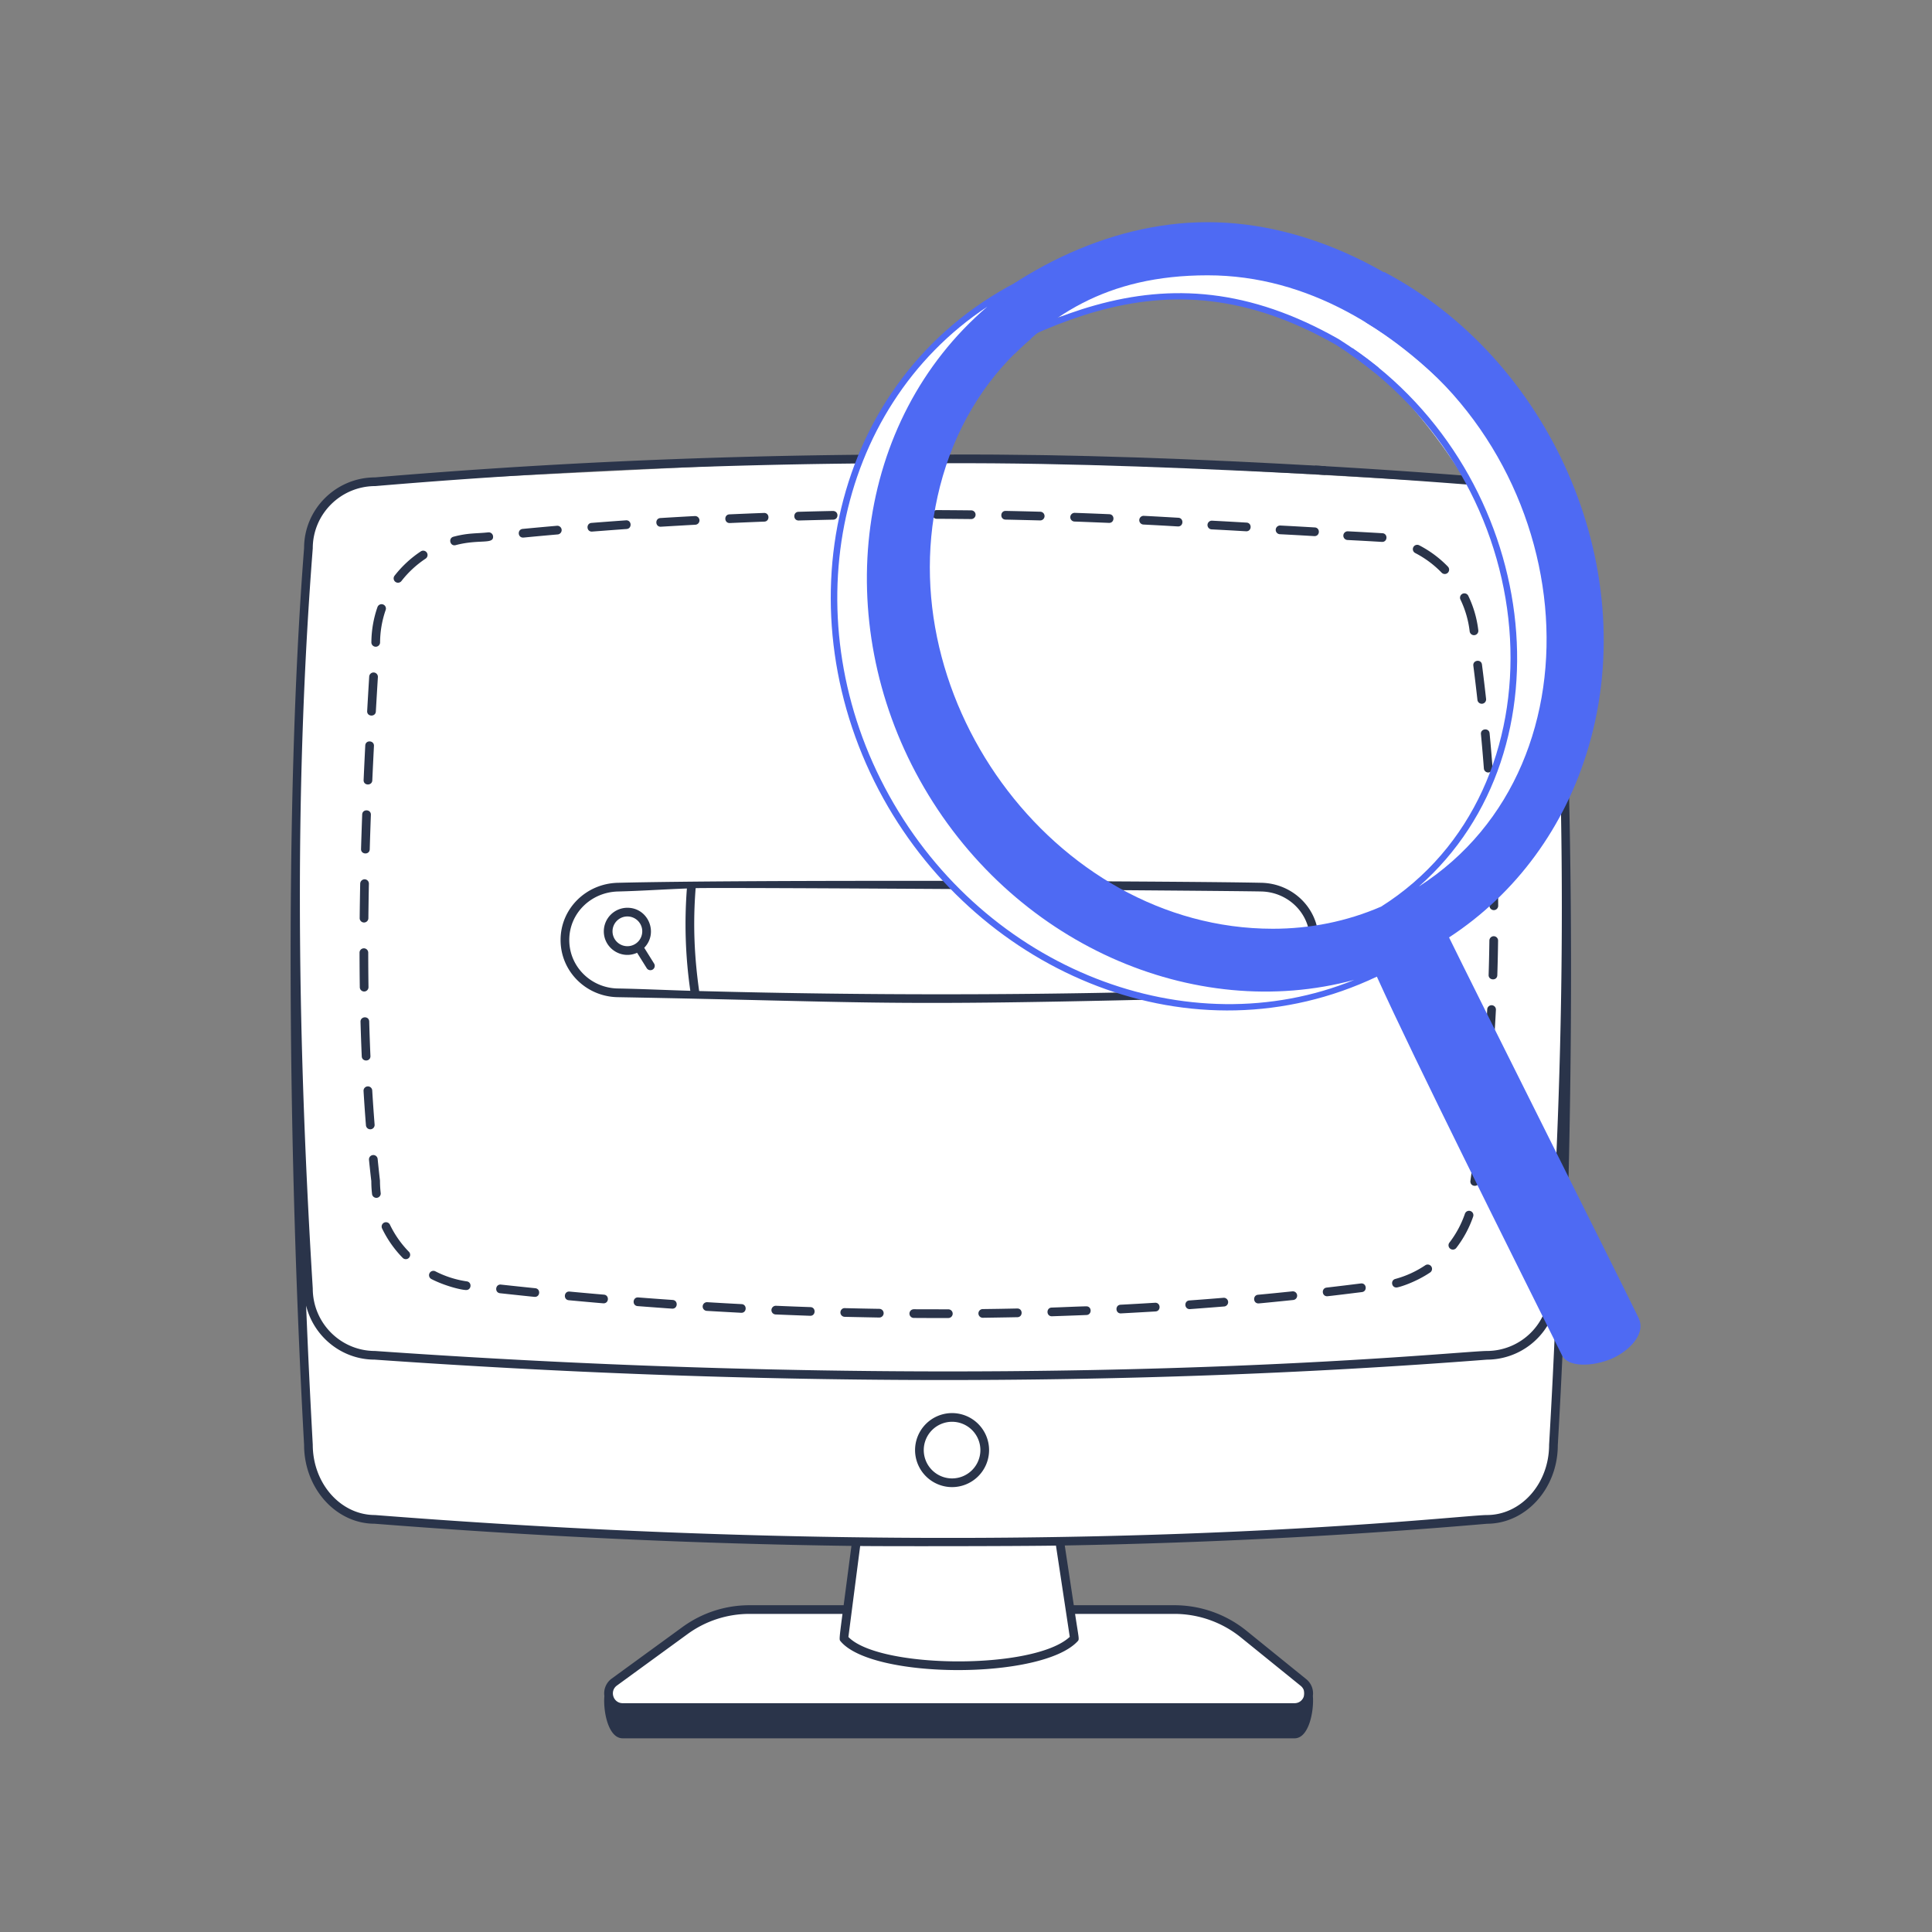 <svg width="200" height="200" fill="none" xmlns="http://www.w3.org/2000/svg"><rect width="100%" height="100%" fill="#808080" stroke="none"/><path d="M89 47.5 38 50l-3 1-3 3.5-.5 6-1 23.5v21l1 27.5.5 18 1 3 2 2.5 3 1.5 51 2-1.5 7H77l-4 1-10 7v2c0-.8 1.333.333 2 1h70v-3l-9-7-2.5-1H111l-1.5-7 44-2 4.5-1.5 2.5-3.5c1.909-38.451 1.81-60.892 1-101.5l-10-1-44-2.5H89Z" fill="#fff"/><path d="M161.262 56.766a7.363 7.363 0 0 0-4.47-6.765c.209.446.409.892.6 1.341a6.48 6.48 0 0 1 2.971 5.457c1.757 23.882 1.757 49.647-.001 76.608a6.452 6.452 0 0 1-6.445 6.445c-3.004 0-47.262 4.763-115.094 0-3.554 0-6.445-2.891-6.446-6.473-1.777-28.732-1.777-53.781 0-76.613 0-3.554 2.891-6.445 6.484-6.447 16.593-1.411 33.29-2.176 49.988-2.34.116-.303.237-.604.36-.904-17.028.158-33.856.939-50.386 2.345-4.05 0-7.345 3.295-7.344 7.31-2.096 26.888-1.603 63.887 0 92.844 0 4.5 3.293 8.162 7.307 8.162 16.71 1.312 33.188 2.078 49.354 2.297l-.806 6.139h-9.731c-2.521 0-4.93.785-6.968 2.269l-7.3 5.318a1.88 1.88 0 0 0-.769 1.809c-.138 1.539.38 4.382 1.895 4.382h69.551c1.511 0 2.026-2.886 1.896-4.399a1.887 1.887 0 0 0-.694-1.732l-6.189-5.011a11.87 11.87 0 0 0-7.446-2.636h-10.42l-.935-6.184c14.898-.268 29.492-1.017 43.715-2.25 4.041-.013 7.325-3.67 7.324-8.138 1.694-29.051 1.957-66.256-.001-92.834ZM121.577 167.07c2.496 0 4.94.865 6.88 2.437l6.189 5.01c.741.6.317 1.797-.636 1.797H64.46c-.98 0-1.387-1.252-.596-1.828l7.3-5.319a10.868 10.868 0 0 1 6.438-2.097h9.612c-.356 2.705-.334 2.666-.208 2.82 3.258 3.966 20.822 4.018 24.544.021.203-.22.147-.159-.258-2.841h10.285Zm-10.836 2.377c-3.708 3.454-19.73 3.315-22.915.012l1.218-9.416c2.92.036 16.443.022 20.269-.042l1.428 9.446Zm49.621-19.874c0 4.005-2.891 7.263-6.445 7.263-3.006 0-47.259 5.328-115.094 0-3.554 0-6.445-3.258-6.446-7.289-.27-4.89-.499-9.684-.687-14.39.787 3.207 3.68 5.593 7.1 5.592 37.94 2.666 76.921 2.962 115.145.001a7.358 7.358 0 0 0 7.141-5.683c-.193 4.798-.43 9.635-.714 14.506Z" fill="#2A344A"/><path d="M137.247 48.26c-13.247-.75-26.069-1.259-38.979-1.206-.128.3-.25.6-.37.901 13.12-.057 26.602.556 39.321 1.205.001-.132.029-.274.028-.9Z" fill="#2A344A"/><path d="M136.289 49.107c5.299.3 10.589.659 15.866 1.073-.108-.202-.455-.83-.518-.941a734.444 734.444 0 0 0-15.489-1.04c.034.306.08.61.141.908ZM98.558 153.945a3.836 3.836 0 0 1-3.831-3.831 3.836 3.836 0 0 1 3.83-3.832 3.836 3.836 0 0 1 3.832 3.832 3.836 3.836 0 0 1-3.831 3.831Zm0-6.763a2.935 2.935 0 0 0-2.931 2.932 2.935 2.935 0 0 0 2.93 2.931 2.935 2.935 0 0 0 2.932-2.931 2.935 2.935 0 0 0-2.931-2.932ZM48.325 132.648a10.389 10.389 0 0 1-3.248-1.037.45.45 0 1 0-.41.801c1.394.713 3.097 1.131 3.594 1.131.553 0 .613-.815.063-.895ZM38.78 116.426a188.462 188.462 0 0 1-.248-3.555.45.45 0 0 0-.898.054c.072 1.204.155 2.394.249 3.573a.45.45 0 0 0 .897-.072ZM43.561 57.08a11.511 11.511 0 0 0-2.715 2.516.45.45 0 0 0 .71.554 10.598 10.598 0 0 1 2.503-2.32.45.45 0 1 0-.498-.75ZM40.37 126.792a.45.45 0 1 0-.81.391 11.403 11.403 0 0 0 2.126 3.03.45.45 0 1 0 .645-.629 10.534 10.534 0 0 1-1.96-2.792ZM39.334 122.217c-.084-.743-.165-1.49-.24-2.242a.45.45 0 1 0-.896.089c.076.757.156 1.508.24 2.203 0 .456.026.914.08 1.362a.451.451 0 0 0 .894-.109c-.05-.412-.075-.834-.078-1.304v.001ZM76.767 135.002a388.323 388.323 0 0 1-3.563-.2.45.45 0 0 0-.054.898c1.191.072 3.595.201 3.595.201.58 0 .602-.869.022-.9v.001ZM69.636 134.571a391.939 391.939 0 0 1-3.56-.261c-.597-.047-.662.852-.07.898.723.056 3.486.263 3.6.263.575 0 .605-.86.03-.9ZM64.8 53.865c-1.19.084-2.38.172-3.568.266-.571.045-.538.9.035.9.012 0 2.409-.184 3.596-.268.59-.042.534-.937-.064-.898ZM71.936 53.422c-1.191.063-2.382.132-3.572.206-.576.036-.55.899.027.899.01 0 2.404-.143 3.592-.207a.45.45 0 0 0 .426-.473.455.455 0 0 0-.473-.425ZM57.67 54.427c-1.188.104-2.376.212-3.563.326-.565.054-.525.898.043.898.09 0 .816-.085 3.598-.328a.45.45 0 0 0-.078-.896ZM55.412 133.356a484.493 484.493 0 0 1-3.549-.375c-.595-.063-.687.83-.098.894.51.056 3.502.378 3.603.378.567 0 .607-.84.044-.897ZM62.52 134.022a393.188 393.188 0 0 1-3.554-.319c-.6-.052-.672.842-.085.897.59.056 3.496.32 3.601.32.572 0 .607-.849.038-.898ZM50.547 55.11c-1.294.139-2.041.039-3.605.452-.57.15-.352 1.024.23.87 2.444-.645 3.962-.037 3.869-.92a.45.45 0 0 0-.494-.402ZM152.519 68.91c.151 1.181.293 2.362.424 3.541a.45.45 0 0 0 .896-.099c-.132-1.184-.274-2.37-.426-3.555-.076-.595-.968-.474-.893.115l-.001-.001ZM153.307 75.998c.112 1.185.213 2.37.303 3.553a.45.45 0 0 0 .898-.07 205.759 205.759 0 0 0-.305-3.568c-.055-.594-.952-.509-.896.085ZM152.14 65.356a.45.45 0 0 0 .894-.105 11.237 11.237 0 0 0-1.03-3.558.45.45 0 1 0-.811.389c.495 1.035.813 2.137.947 3.274ZM38.347 109.313a225.414 225.414 0 0 1-.127-3.564c-.017-.606-.915-.563-.9.026.035 1.204.077 2.395.128 3.576.026.592.925.567.9-.038ZM154.141 90.232c.028 1.19.045 2.378.051 3.564a.451.451 0 0 0 .9-.004 194.71 194.71 0 0 0-.051-3.58c-.015-.62-.914-.56-.9.02ZM38.894 66.95c.246 0 .45-.2.451-.446.008-1.15.204-2.28.58-3.36a.45.45 0 1 0-.85-.296 11.276 11.276 0 0 0-.63 3.65.45.45 0 0 0 .449.452ZM37.7 102.641a.451.451 0 0 0 .446-.456 274.266 274.266 0 0 1-.027-3.567.45.45 0 0 0-.9.002c.002 1.203.01 2.396.027 3.578a.452.452 0 0 0 .453.443ZM37.683 95.497a.45.45 0 0 0 .451-.446c.012-1.179.03-2.368.054-3.567a.45.45 0 0 0-.44-.46.466.466 0 0 0-.46.442 347.136 347.136 0 0 0-.054 3.576.45.45 0 0 0 .449.455ZM38.54 80.785c.053-1.179.11-2.367.171-3.564.03-.587-.867-.651-.899-.046-.061 1.2-.118 2.39-.17 3.57-.028.604.872.62.898.04ZM38.907 73.656c.068-1.178.138-2.366.212-3.563a.45.45 0 1 0-.899-.055 695.417 695.417 0 0 0-.211 3.568c-.035.603.865.631.898.05ZM38.275 87.917a457.7 457.7 0 0 1 .118-3.566c.023-.595-.878-.629-.899-.033-.044 1.2-.085 2.392-.119 3.574-.016.585.882.626.9.025ZM140.876 132.862c-1.18.149-2.361.292-3.543.429-.559.064-.511.897.051.897.121 0 3.258-.388 3.604-.432.588-.075.481-.967-.113-.893l.001-.001ZM149.886 58.656a11.445 11.445 0 0 0-2.971-2.207.45.45 0 1 0-.413.8 10.55 10.55 0 0 1 2.738 2.035.45.45 0 0 0 .646-.627ZM126.683 134.345c-1.184.099-2.37.191-3.558.277-.574.041-.54.899.033.899.011 0 2.412-.179 3.6-.278a.452.452 0 0 0-.075-.898ZM133.785 133.68c-1.183.124-2.366.241-3.552.352-.566.053-.526.898.042.898.121 0 2.957-.287 3.602-.355a.449.449 0 0 0 .401-.494.448.448 0 0 0-.493-.401ZM147.543 130.981a10.459 10.459 0 0 1-3.102 1.416c-.505.136-.406.885.117.885.229 0 1.932-.51 3.487-1.554a.449.449 0 1 0-.502-.747ZM79.086 53.099c-1.191.044-2.382.094-3.573.147-.582.026-.563.9.02.9 0 0 2.398-.104 3.587-.148.592-.021.566-.921-.034-.899ZM154.429 104.061a.451.451 0 0 0-.472.427c-.06 1.187-.132 2.373-.214 3.558a.45.45 0 1 0 .899.061c.082-1.189.153-2.381.215-3.574a.451.451 0 0 0-.428-.472ZM153.948 111.191a.458.458 0 0 0-.488.408 182.745 182.745 0 0 1-.348 3.548.45.45 0 1 0 .896.097c.128-1.187.244-2.376.35-3.564a.45.45 0 0 0-.409-.488l-.001-.001ZM153.201 118.297a.456.456 0 0 0-.503.39 294.72 294.72 0 0 1-.487 3.597c0 .627.895.614.895.049.173-1.177.335-2.354.486-3.533a.451.451 0 0 0-.39-.503h-.001ZM152.22 125.366a.449.449 0 0 0-.571.28 10.524 10.524 0 0 1-1.617 3.004.45.45 0 0 0 .712.549 11.361 11.361 0 0 0 1.757-3.26.451.451 0 0 0-.28-.572l-.001-.001ZM154.634 96.917a.452.452 0 0 0-.453.445 201.52 201.52 0 0 1-.079 3.564c-.019.581.881.63.899.027.038-1.192.065-2.385.08-3.58a.452.452 0 0 0-.447-.456ZM121.982 53.598a438.716 438.716 0 0 0-3.571-.198.45.45 0 1 0-.046.9c2.627.134 3.499.197 3.592.197.577 0 .602-.865.025-.899ZM129.044 54.1a433.774 433.774 0 0 0-3.571-.199.45.45 0 0 0-.046.9c2.627.134 3.499.197 3.592.197.578 0 .602-.865.025-.899ZM136.107 54.6a438.716 438.716 0 0 0-3.571-.198.45.45 0 1 0-.046.9c2.627.134 3.499.197 3.592.197.577 0 .602-.865.025-.899ZM143.107 55.199a438.716 438.716 0 0 0-3.571-.198.45.45 0 1 0-.046.9c2.627.134 3.499.197 3.592.197.577 0 .602-.865.025-.9ZM98.171 135.541l-3.573-.008a.45.45 0 0 0-.002.9c1.65.012 2.606.01 3.577.008a.45.45 0 1 0-.002-.9ZM83.894 135.312a387.417 387.417 0 0 1-3.565-.139.458.458 0 0 0-.47.43.449.449 0 0 0 .431.469c1.192.052 3.59.139 3.59.139.585 0 .6-.879.015-.9v.001ZM100.544 52.833c-1.193-.015-3.578-.028-3.578-.028a.45.45 0 0 0-.002.9c1.189.004 3.574.028 3.574.028a.45.45 0 0 0 .006-.9ZM86.236 52.894c-1.193.024-2.385.054-3.575.088-.587.017-.575.9.012.9 0 0 2.392-.063 3.582-.087.568-.012.608-.874-.019-.901ZM91.03 135.491a387.252 387.252 0 0 1-3.568-.073c-.25-.023-.456.19-.462.438a.45.45 0 0 0 .438.461c1.194.03 3.583.074 3.583.074a.45.45 0 0 0 .007-.9h.001ZM105.301 135.455c-1.188.026-2.377.046-3.567.06a.45.45 0 0 0 .005.9s2.391-.034 3.582-.06c.591-.013.582-.91-.019-.9h-.001ZM114.837 53.23a432.822 432.822 0 0 0-3.574-.14.45.45 0 0 0-.033.9c1.189.042 3.587.14 3.587.14.583 0 .603-.874.02-.9ZM119.564 134.861c-1.186.073-2.374.141-3.562.203-.58.03-.557.899.022.899 0 0 2.406-.13 3.596-.203.592-.037.542-.935-.056-.899ZM112.436 135.23c-1.188.029-2.376.092-3.566.13-.586.019-.572.9.014.9 0 0 2.399-.081 3.59-.131.58-.025.574-.915-.038-.899ZM107.688 52.974a475.292 475.292 0 0 0-3.576-.085c-.597-.012-.612.887-.018.9 1.189.023 3.581.085 3.581.085a.45.45 0 0 0 .013-.9ZM104.692 92.07c12.448.081 24.092.175 25.885.216 2.766.064 5.019 2.252 5.019 5.02a5.025 5.025 0 0 1-4.828 5.016 35.958 35.958 0 0 0 3.097-.12c1.585-1.061 2.631-2.848 2.631-4.895 0-3.264-2.656-5.845-5.898-5.92-3.502-.08-14.522-.16-26.864-.19.315.297.636.587.958.872ZM116.525 102.728c-10.294.221-25.63.359-44.149-.136-.493-3.52-.66-6.854-.363-10.651 1.216-.045 13.684.011 26.829.092-.274-.278-.544-.56-.811-.846-13.437-.016-27.303.032-34.08.2-3.263.081-5.92 2.656-5.92 5.92 0 3.265 2.656 5.861 5.903 5.92 26.41.477 26.387.93 55.502.245a38.682 38.682 0 0 1-2.911-.744Zm-52.574-.401c-2.768-.05-5.02-2.252-5.02-5.02 0-2.769 2.253-4.951 5.042-5.02 2.367-.06 4.744-.221 7.134-.312a48.258 48.258 0 0 0 .355 10.591c-2.51-.07-5.014-.194-7.511-.239Z" fill="#2A344A"/><path d="m67.715 99.753-1.024-1.64c1.496-1.531.423-4.141-1.744-4.141a2.442 2.442 0 0 0-2.44 2.439c0 1.768 1.837 2.953 3.446 2.22l.999 1.599a.45.45 0 0 0 .763-.477Zm-4.307-3.342c0-.849.69-1.54 1.539-1.54s1.539.691 1.539 1.54a1.54 1.54 0 0 1-1.54 1.539 1.54 1.54 0 0 1-1.538-1.54Z" fill="#2A344A"/><path d="m116 27-7 6c19-5.5 32-1 43.5 18s8.5 3.5 8.5 3.5l-1-4-4-7.5-1-2-7-7.5-12.5-6.5H116ZM96 36.5c-3.668 3.992-5.299 6.455-7 11.5l3.5 2.5 1-1 2-4.5 5.5-9 4-5-4 1-5 4.5Z" fill="#fff"/><g clip-path="url(#a)"><path d="M163.007 60c-3-8.5-17.013-31.5-38-31.5s-25 17-38 31.5c-2.507-15.5 17.013-37 38-37s41 21.5 38 37Z" fill="#4E6AF3"/></g><path d="M169.65 136.48c-2.241-4.625-17.364-34.755-19.645-39.438 6.941-4.533 12.026-11.454 14.455-19.763 5.533-18.933-4.187-40.2-21.188-49.134-.335 1.84-1.034 3.566-1.869 5.24 22.25 13.199 25.356 45.638 5.476 58.388 16.127-14.177 12.536-42.543-6.89-55.748l-.32.573c20.871 14.366 22.415 45.191 3.31 57.252-3.582 1.553-7.385 2.295-11.219 2.295-22.793-.001-40.644-24.674-34.156-46.877 1.674-5.727 4.853-10.631 9.154-14.228-.928-1.381-1.564-3.216-1.545-5.829-19.404 10.103-24.345 34.41-13.753 53.48 10.075 18.136 32.003 27.458 51.073 18.412 4.042 8.923 13.611 28.016 19.157 39.181.737 1.484 3.827 1.075 5.53.187 1.813-.946 3.088-2.573 2.43-3.991Zm-77.6-54.117c-9.932-17.882-5.844-40.027 10.156-50.615-13.787 11.805-16.162 32.495-7.01 48.97 9.455 17.025 28.437 25.201 45.007 20.717-17.17 7-38.131-1.03-48.153-19.072Z" fill="#4E6AF3"/><g clip-path="url(#b)"><path d="M91.254 42.936c-.309.186-.62.372-.93.56 3.005-6.812 10.886-12.335 20.293-15.01 9.803-2.786 21.169-2.448 30.198 2.683 9.029 5.133 15.241 14.788 17.915 24.667 2.532 9.356 1.87 18.82-2.468 24.793 1.571-9.692 3.131-31.9-17.83-45.235l-.007-.004-.007-.004c-9.2-5.23-17.154-5.656-24.963-3.47-7.24 2.028-14.353 6.303-22.2 11.02Z" stroke="#4E6AF3" stroke-width=".65"/></g><defs><clipPath id="a"><path fill="#fff" d="M105 23h58v37h-58z"/></clipPath><clipPath id="b"><path fill="#fff" d="m112.547 14.731 32.806 18.648-13.7 24.1L98.849 38.83z"/></clipPath></defs></svg>